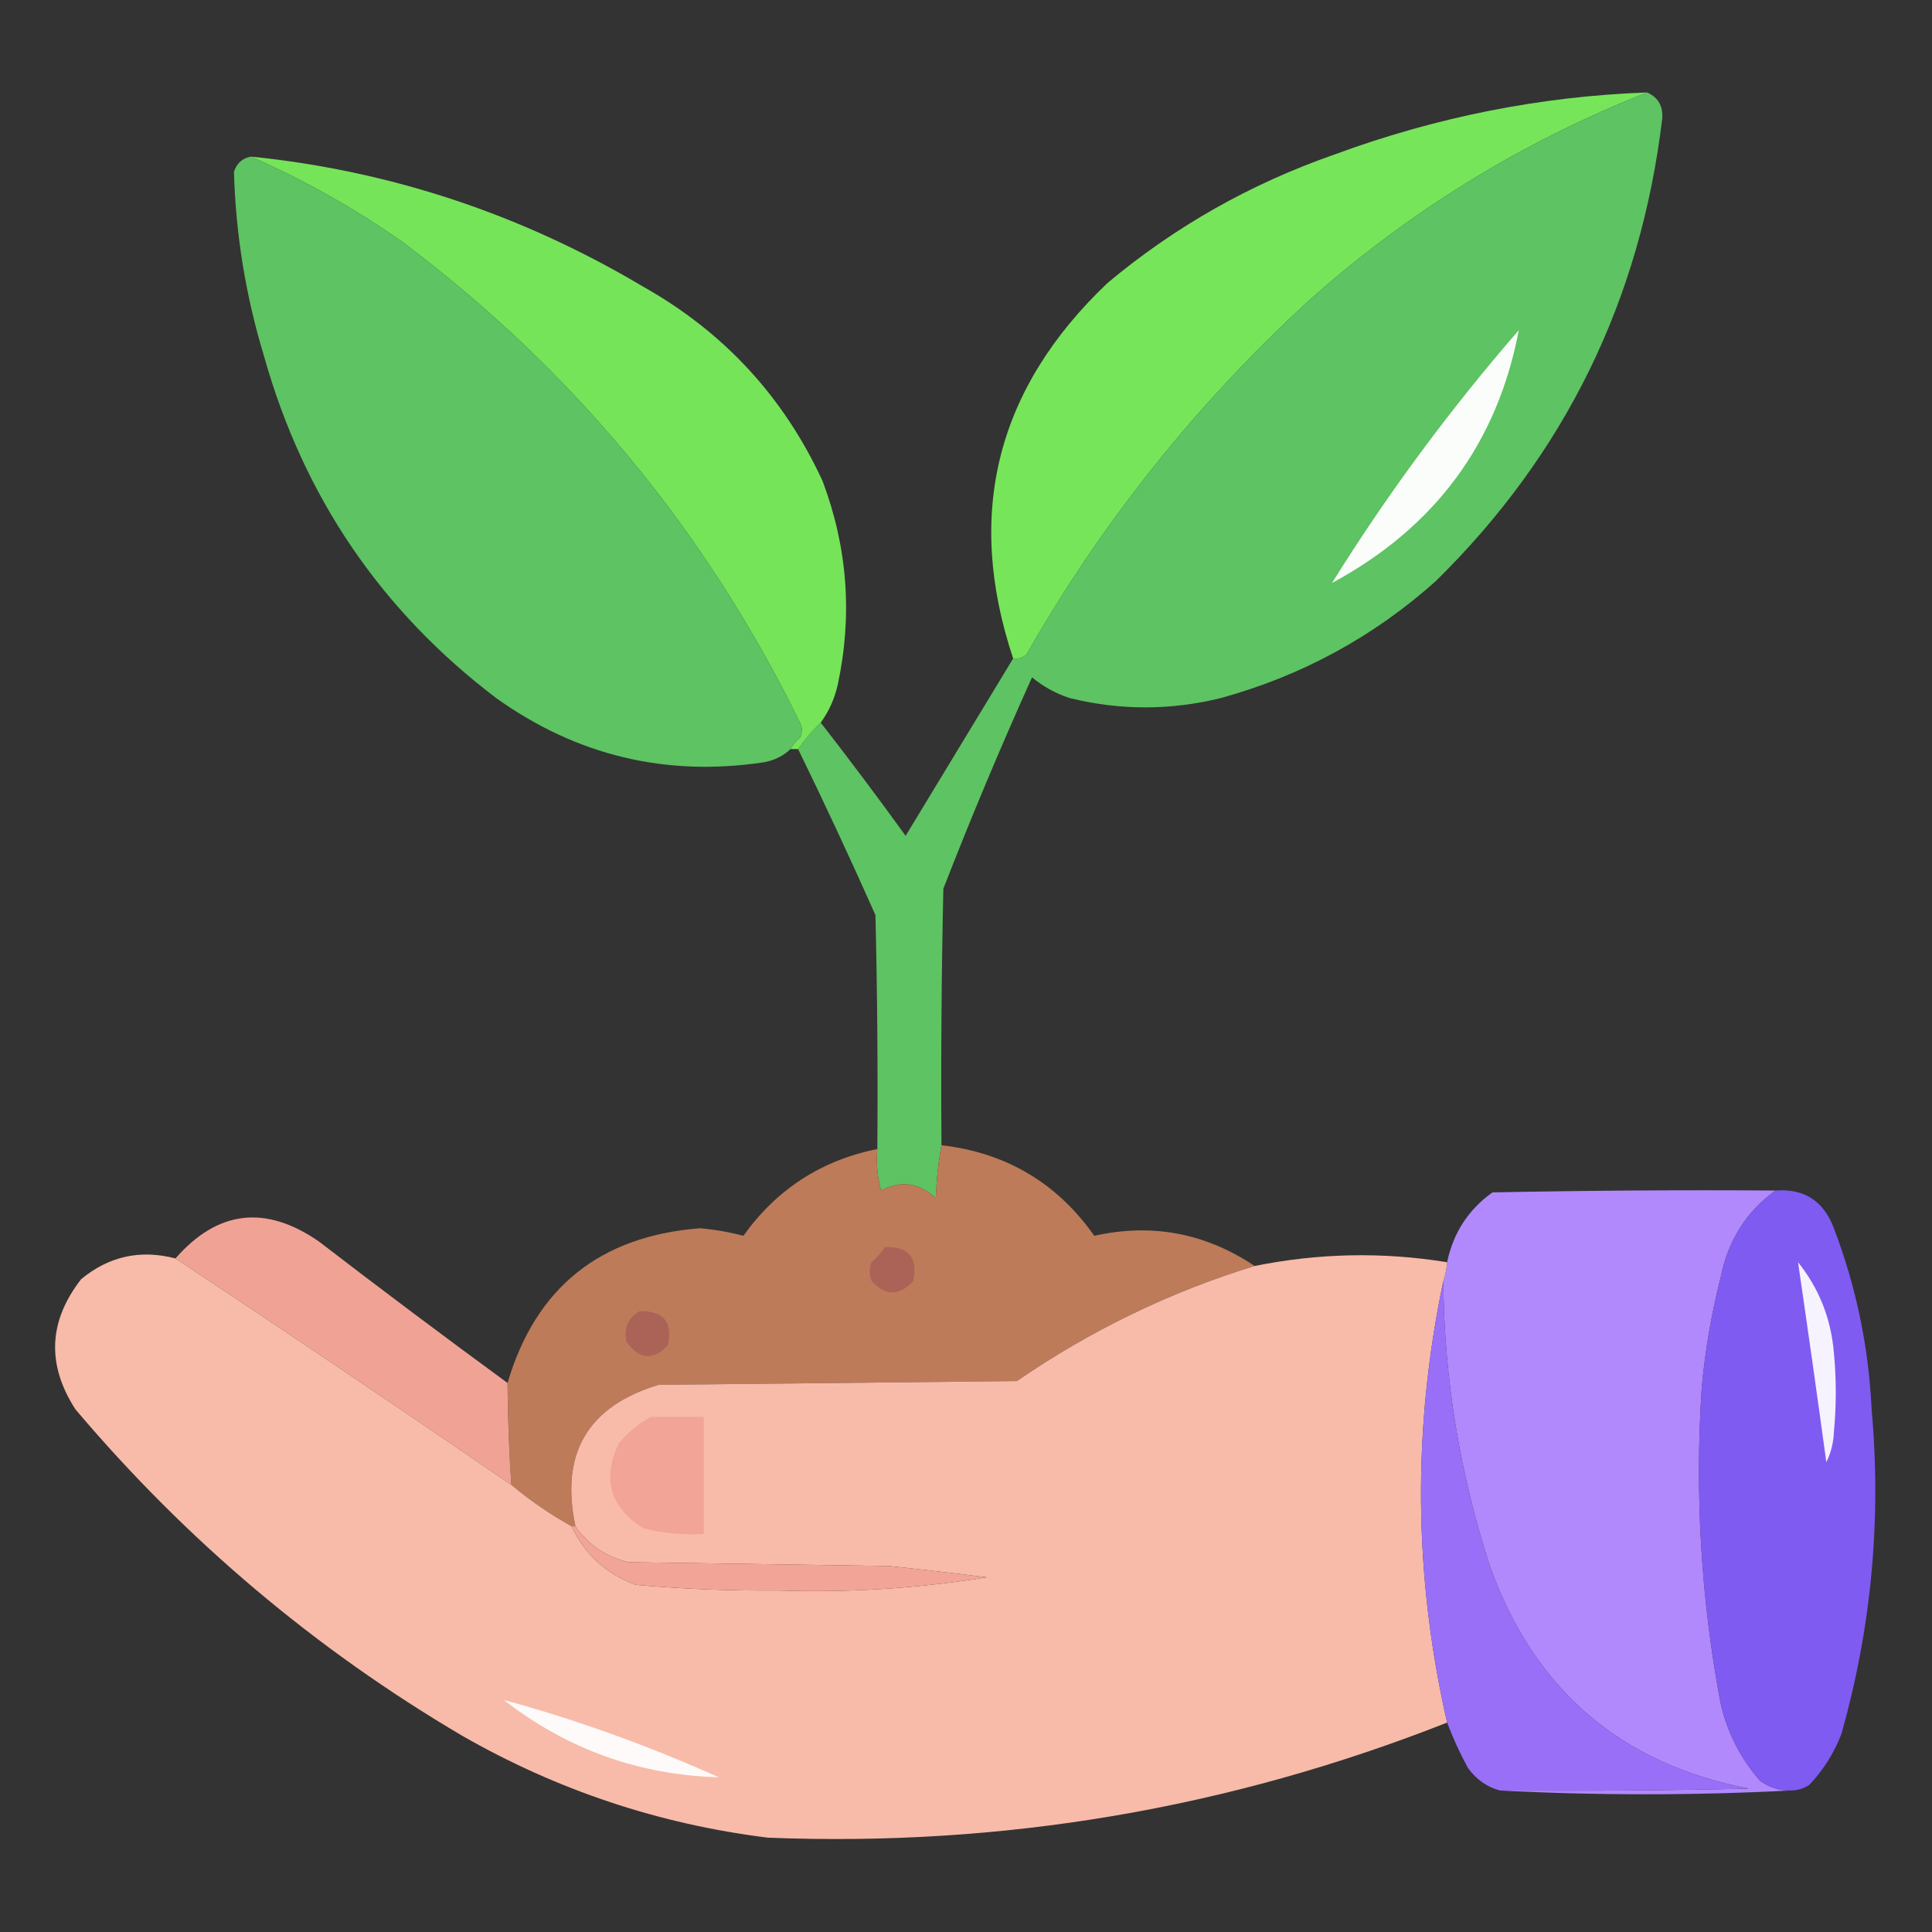 <?xml version="1.0" encoding="UTF-8"?>
<!DOCTYPE svg PUBLIC "-//W3C//DTD SVG 1.1//EN" "http://www.w3.org/Graphics/SVG/1.1/DTD/svg11.dtd">
<svg xmlns="http://www.w3.org/2000/svg" version="1.1" width="512px" height="512px" style="shape-rendering:geometricPrecision; text-rendering:geometricPrecision; image-rendering:optimizeQuality; fill-rule:evenodd; clip-rule:evenodd" xmlns:xlink="http://www.w3.org/1999/xlink">
<rect width="100%" height="100%" fill="#333333" stroke="none"/>
<g><path style="opacity:0.988" fill="#77e65a" d="M 436.5,24.5 C 403.139,37.674 373.139,56.174 346.5,80C 316.723,107.42 291.89,138.587 272,173.5C 270.989,174.337 269.822,174.67 268.5,174.5C 255.708,136.169 264.041,103.002 293.5,75C 311.323,60.081 331.323,48.748 353.5,41C 380.523,31.028 408.19,25.528 436.5,24.5 Z"/></g>
<g><path style="opacity:1" fill="#5ec363" d="M 436.5,24.5 C 439.441,25.802 440.774,28.136 440.5,31.5C 434.739,79.518 414.739,120.351 380.5,154C 363.987,168.759 344.987,179.093 323.5,185C 310.163,188.283 296.83,188.283 283.5,185C 279.806,183.802 276.472,181.968 273.5,179.5C 265.188,197.929 257.354,216.596 250,235.5C 249.5,258.164 249.333,280.831 249.5,303.5C 248.674,307.982 248.174,312.649 248,317.5C 243.532,313.392 238.699,312.725 233.5,315.5C 232.511,311.893 232.177,308.226 232.5,304.5C 232.667,283.831 232.5,263.164 232,242.5C 225.392,227.622 218.558,212.956 211.5,198.5C 213.273,195.94 215.273,193.607 217.5,191.5C 225.137,201.316 232.637,211.316 240,221.5C 249.511,205.806 259.011,190.139 268.5,174.5C 269.822,174.67 270.989,174.337 272,173.5C 291.89,138.587 316.723,107.42 346.5,80C 373.139,56.174 403.139,37.674 436.5,24.5 Z"/></g>
<g><path style="opacity:0.989" fill="#77e65a" d="M 66.5,41.5 C 103.509,45.268 138.175,56.768 170.5,76C 191.883,88.049 207.716,105.216 218,127.5C 224.623,145.11 225.957,163.11 222,181.5C 221.164,185.191 219.664,188.524 217.5,191.5C 215.273,193.607 213.273,195.94 211.5,198.5C 210.833,198.5 210.167,198.5 209.5,198.5C 210.122,197.373 210.955,196.373 212,195.5C 212.667,194.167 212.667,192.833 212,191.5C 187.039,140.541 151.872,98.041 106.5,64C 93.949,55.221 80.616,47.721 66.5,41.5 Z"/></g>
<g><path style="opacity:1" fill="#5ec362" d="M 66.5,41.5 C 80.616,47.721 93.949,55.221 106.5,64C 151.872,98.041 187.039,140.541 212,191.5C 212.667,192.833 212.667,194.167 212,195.5C 210.955,196.373 210.122,197.373 209.5,198.5C 207.615,200.311 205.281,201.478 202.5,202C 176.541,205.927 152.874,200.26 131.5,185C 100.979,161.836 80.479,131.669 70,94.5C 65.13,78.488 62.463,62.155 62,45.5C 62.748,43.249 64.248,41.916 66.5,41.5 Z"/></g>
<g><path style="opacity:1" fill="#fafdfa" d="M 402.5,87.5 C 396.813,117.416 380.313,139.749 353,154.5C 367.625,131.004 384.125,108.671 402.5,87.5 Z"/></g>
<g><path style="opacity:0.992" fill="#be7c5a" d="M 249.5,303.5 C 266.613,305.471 280.113,313.471 290,327.5C 305.271,324.098 319.438,326.765 332.5,335.5C 309.981,342.426 288.981,352.592 269.5,366C 237.833,366.333 206.167,366.667 174.5,367C 155.737,372.682 148.404,385.182 152.5,404.5C 152.167,404.5 151.833,404.5 151.5,404.5C 145.811,401.324 140.477,397.658 135.5,393.5C 134.893,384.513 134.56,375.513 134.5,366.5C 141.958,341.238 158.958,327.571 185.5,325.5C 189.432,325.846 193.265,326.513 197,327.5C 205.822,315.173 217.655,307.506 232.5,304.5C 232.177,308.226 232.511,311.893 233.5,315.5C 238.699,312.725 243.532,313.392 248,317.5C 248.174,312.649 248.674,307.982 249.5,303.5 Z"/></g>
<g><path style="opacity:0.997" fill="#b189fc" d="M 470.5,315.5 C 462.775,321.114 457.942,328.781 456,338.5C 453.578,348.034 451.911,357.701 451,367.5C 449.102,395.747 450.768,423.747 456,451.5C 457.8,459.254 461.3,466.087 466.5,472C 468.909,473.707 471.575,474.54 474.5,474.5C 448.833,475.833 423.167,475.833 397.5,474.5C 419.503,474.667 441.503,474.5 463.5,474C 429.643,467.481 406.809,447.981 395,415.5C 386.862,390.677 382.695,365.344 382.5,339.5C 383.038,337.883 383.371,336.216 383.5,334.5C 385.127,326.735 389.127,320.568 395.5,316C 420.498,315.5 445.498,315.333 470.5,315.5 Z"/></g>
<g><path style="opacity:1" fill="#7f5bf2" d="M 470.5,315.5 C 478.111,314.93 483.278,318.264 486,325.5C 491.89,340.949 495.223,356.949 496,373.5C 498.614,402.696 495.947,431.362 488,459.5C 486.055,464.557 483.221,469.057 479.5,473C 477.975,474.009 476.308,474.509 474.5,474.5C 471.575,474.54 468.909,473.707 466.5,472C 461.3,466.087 457.8,459.254 456,451.5C 450.768,423.747 449.102,395.747 451,367.5C 451.911,357.701 453.578,348.034 456,338.5C 457.942,328.781 462.775,321.114 470.5,315.5 Z"/></g>
<g><path style="opacity:0.987" fill="#f2a496" d="M 134.5,366.5 C 134.56,375.513 134.893,384.513 135.5,393.5C 105.935,373.227 76.269,353.227 46.5,333.5C 57.674,320.72 70.34,319.22 84.5,329C 101.044,341.717 117.71,354.217 134.5,366.5 Z"/></g>
<g><path style="opacity:1" fill="#aa6356" d="M 234.5,330.5 C 240.82,330.32 243.32,333.32 242,339.5C 238.38,343.487 234.713,343.487 231,339.5C 230.333,337.833 230.333,336.167 231,334.5C 232.376,333.295 233.542,331.962 234.5,330.5 Z"/></g>
<g><path style="opacity:0.996" fill="#f9bcaa" d="M 46.5,333.5 C 76.269,353.227 105.935,373.227 135.5,393.5C 140.477,397.658 145.811,401.324 151.5,404.5C 154.954,411.926 160.621,417.092 168.5,420C 181.122,421.116 193.788,421.616 206.5,421.5C 224.962,422.11 243.296,420.943 261.5,418C 252.85,416.906 244.183,415.906 235.5,415C 212.5,414.667 189.5,414.333 166.5,414C 160.55,412.539 155.883,409.373 152.5,404.5C 148.404,385.182 155.737,372.682 174.5,367C 206.167,366.667 237.833,366.333 269.5,366C 288.981,352.592 309.981,342.426 332.5,335.5C 349.462,332.068 366.462,331.735 383.5,334.5C 383.371,336.216 383.038,337.883 382.5,339.5C 374.283,378.524 374.616,417.524 383.5,456.5C 325.675,479.304 265.675,489.471 203.5,487C 174.697,483.433 147.697,474.433 122.5,460C 83.543,437.06 49.377,408.227 20,373.5C 12.335,361.643 12.835,350.143 21.5,339C 28.869,332.908 37.202,331.075 46.5,333.5 Z"/></g>
<g><path style="opacity:1" fill="#f6f3fe" d="M 476.5,334.5 C 482.073,341.455 485.239,349.455 486,358.5C 486.667,365.5 486.667,372.5 486,379.5C 485.882,382.371 485.216,385.038 484,387.5C 481.58,369.808 479.08,352.142 476.5,334.5 Z"/></g>
<g><path style="opacity:1" fill="#996ff8" d="M 382.5,339.5 C 382.695,365.344 386.862,390.677 395,415.5C 406.809,447.981 429.643,467.481 463.5,474C 441.503,474.5 419.503,474.667 397.5,474.5C 394.041,473.564 391.207,471.564 389,468.5C 386.879,464.593 385.045,460.593 383.5,456.5C 374.616,417.524 374.283,378.524 382.5,339.5 Z"/></g>
<g><path style="opacity:1" fill="#aa6356" d="M 169.5,347.5 C 175.82,347.32 178.32,350.32 177,356.5C 173.021,360.644 169.355,360.31 166,355.5C 165.279,351.946 166.446,349.28 169.5,347.5 Z"/></g>
<g><path style="opacity:1" fill="#f2a496" d="M 172.5,375.5 C 177.167,375.5 181.833,375.5 186.5,375.5C 186.5,385.833 186.5,396.167 186.5,406.5C 181.07,406.839 175.736,406.339 170.5,405C 161.643,399.429 159.476,391.929 164,382.5C 166.441,379.546 169.275,377.213 172.5,375.5 Z"/></g>
<g><path style="opacity:1" fill="#f2a596" d="M 151.5,404.5 C 151.833,404.5 152.167,404.5 152.5,404.5C 155.883,409.373 160.55,412.539 166.5,414C 189.5,414.333 212.5,414.667 235.5,415C 244.183,415.906 252.85,416.906 261.5,418C 243.296,420.943 224.962,422.11 206.5,421.5C 193.788,421.616 181.122,421.116 168.5,420C 160.621,417.092 154.954,411.926 151.5,404.5 Z"/></g>
<g><path style="opacity:1" fill="#fefaf9" d="M 133.5,450.5 C 152.728,455.75 171.728,462.584 190.5,471C 169.264,470.382 150.264,463.549 133.5,450.5 Z"/></g>
</svg>

